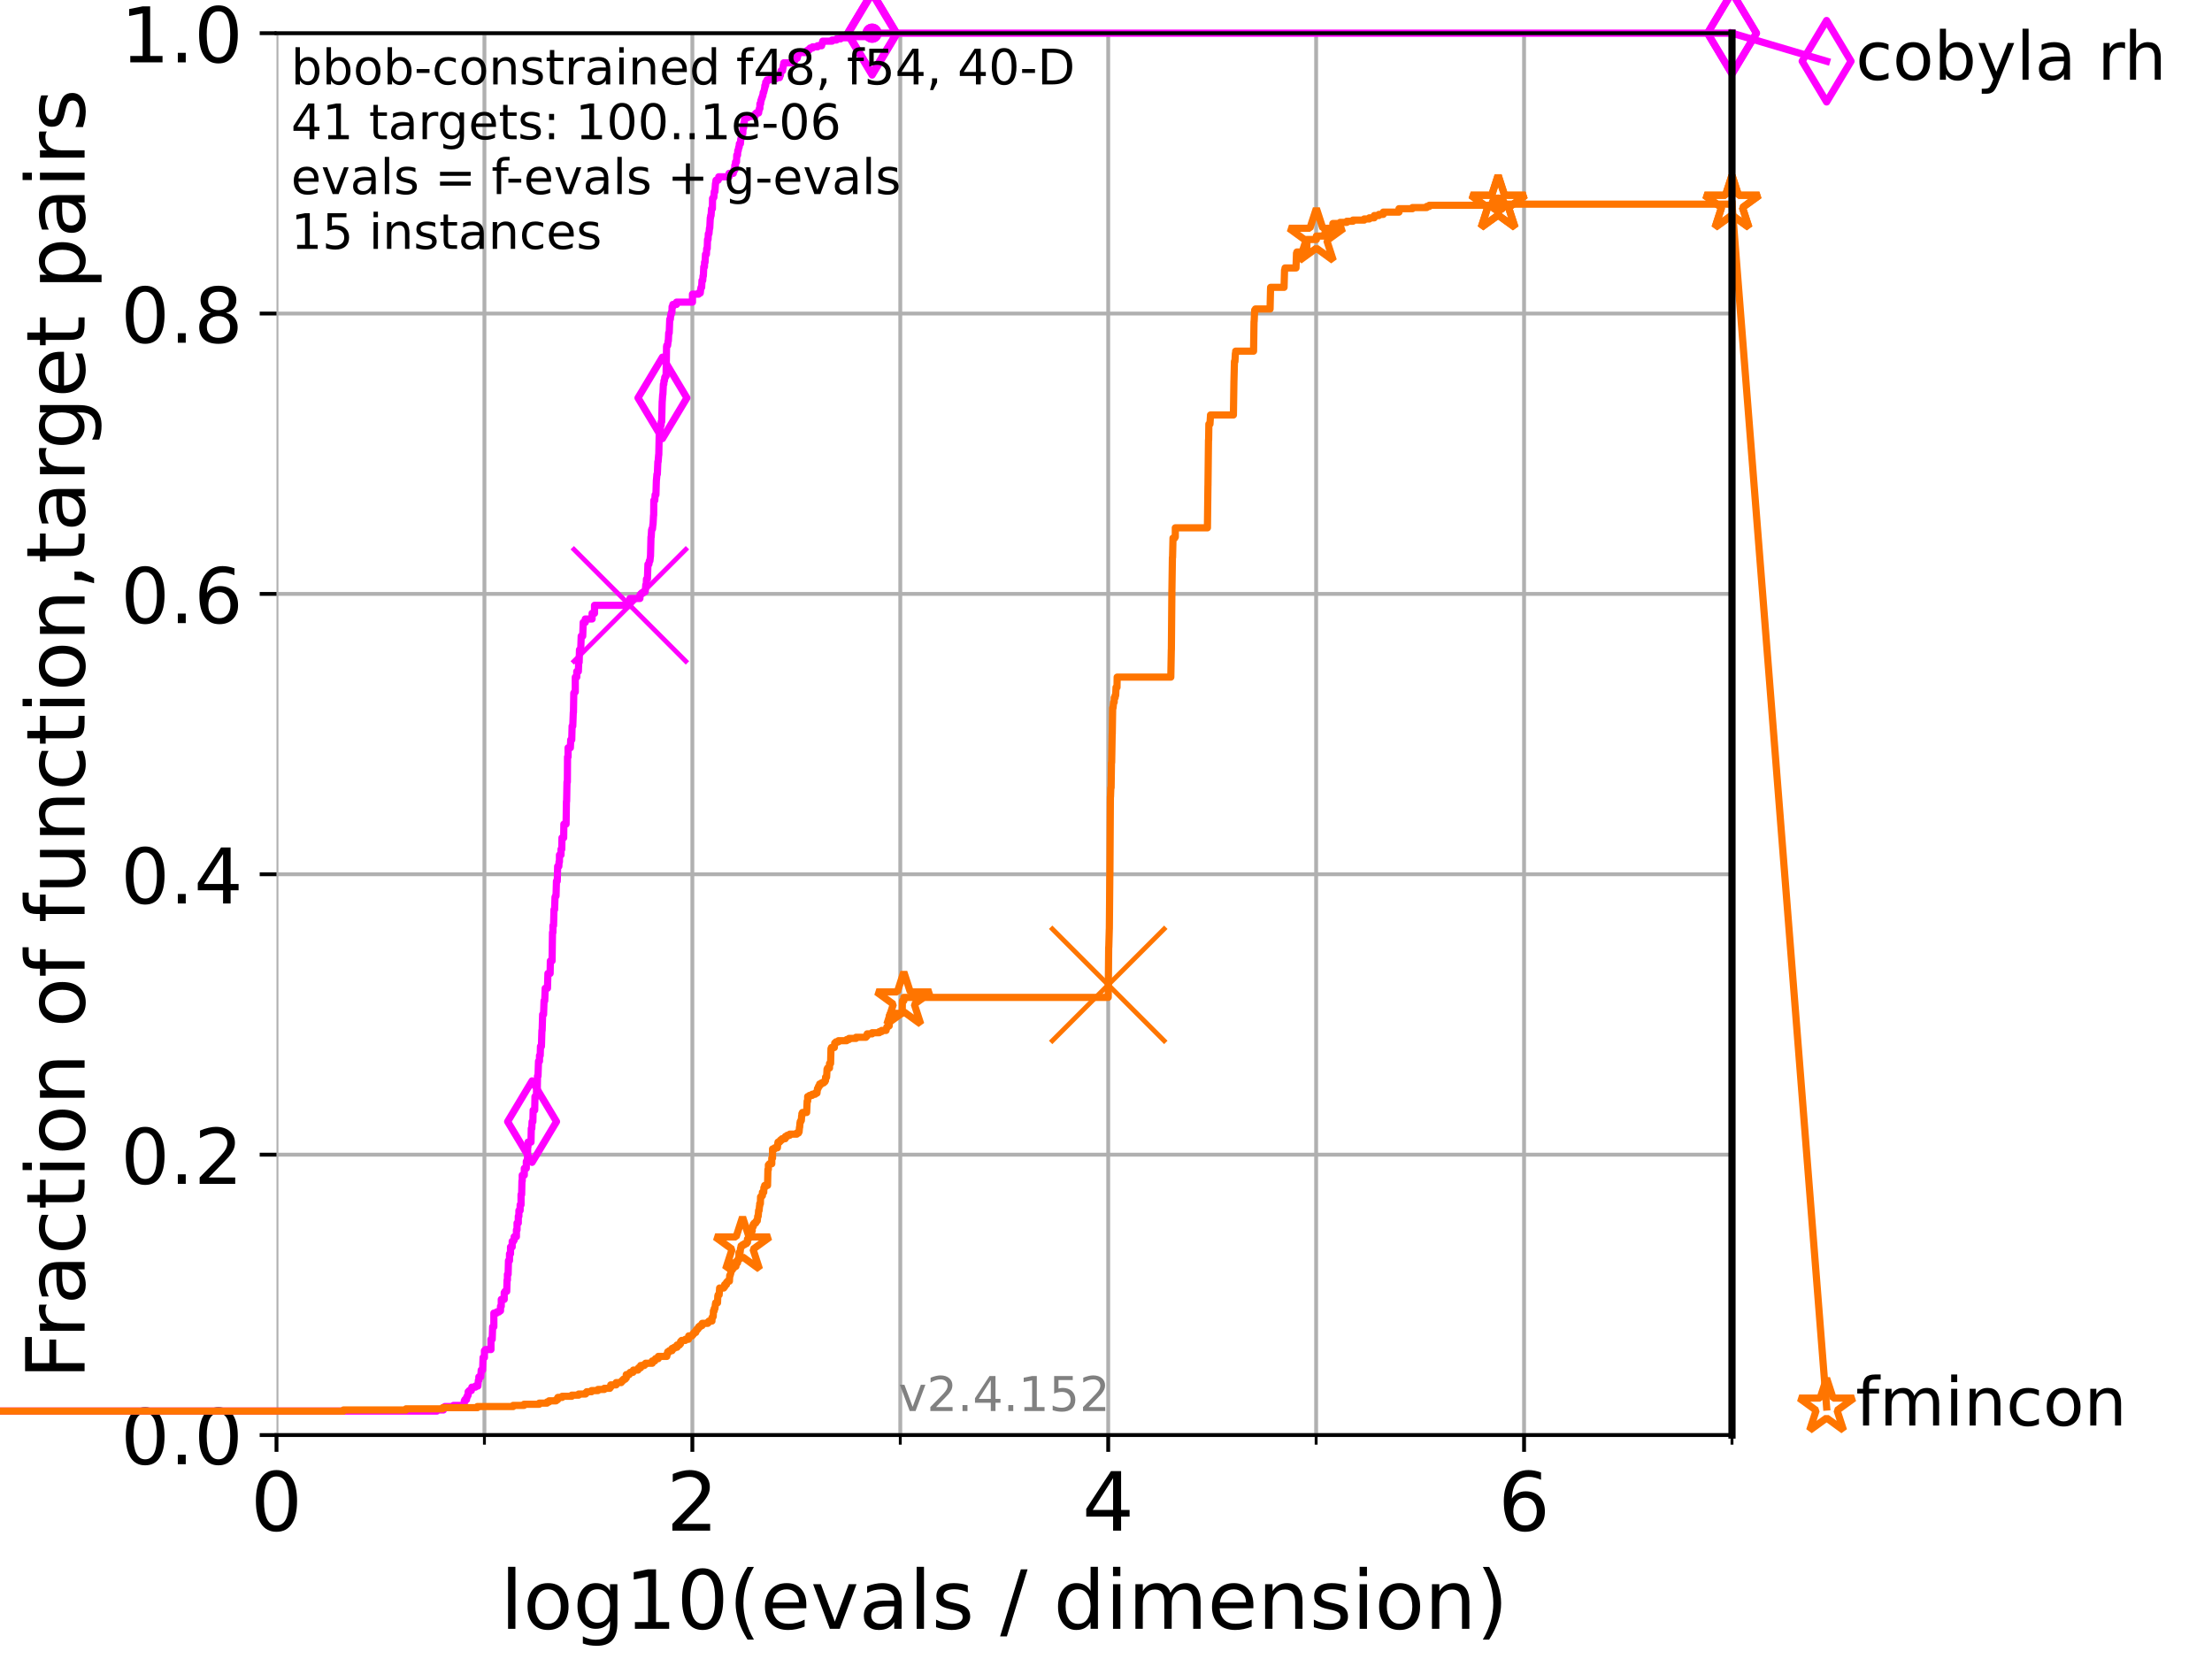 <?xml version="1.0" encoding="utf-8" standalone="no"?>
<!DOCTYPE svg PUBLIC "-//W3C//DTD SVG 1.1//EN"
  "http://www.w3.org/Graphics/SVG/1.1/DTD/svg11.dtd">
<!-- Created with matplotlib (https://matplotlib.org/) -->
<svg height="345.6pt" version="1.1" viewBox="0 0 460.8 345.6" width="460.8pt" xmlns="http://www.w3.org/2000/svg" xmlns:xlink="http://www.w3.org/1999/xlink">
 <defs>
  <style type="text/css">*{stroke-linecap:butt;stroke-linejoin:round;}</style>
 </defs>
 <g id="figure_1">
  <g id="patch_1">
   <path d="M 0 345.6 
L 460.8 345.6 
L 460.8 0 
L 0 0 
z
" style="fill:#ffffff;"/>
  </g>
  <g id="axes_1">
   <g id="patch_2">
    <path d="M 57.6 298.944 
L 360.806 298.944 
L 360.806 6.912 
L 57.6 6.912 
z
" style="fill:#ffffff;"/>
   </g>
   <g id="matplotlib.axis_1">
    <g id="xtick_1">
     <g id="line2d_1">
      <path clip-path="url(#p73696d0304)" d="M 57.6 298.944 
L 57.6 6.912 
" style="fill:none;stroke:#b0b0b0;stroke-linecap:square;stroke-width:0.8;"/>
     </g>
     <g id="line2d_2">
      <defs>
       <path d="M 0 0 
L 0 3.5 
" id="m1d113eb9db" style="stroke:#000000;stroke-width:0.8;"/>
      </defs>
      <g>
       <use style="stroke:#000000;stroke-width:0.8;" x="57.6" xlink:href="#m1d113eb9db" y="298.944"/>
      </g>
     </g>
     <g id="text_1">
      <!-- 0 -->
      <g transform="translate(52.192 318.861)scale(0.17 -0.17)">
       <defs>
        <path d="M 31.781 66.406 
Q 24.172 66.406 20.328 58.906 
Q 16.5 51.422 16.5 36.375 
Q 16.5 21.391 20.328 13.891 
Q 24.172 6.391 31.781 6.391 
Q 39.453 6.391 43.281 13.891 
Q 47.125 21.391 47.125 36.375 
Q 47.125 51.422 43.281 58.906 
Q 39.453 66.406 31.781 66.406 
z
M 31.781 74.219 
Q 44.047 74.219 50.516 64.516 
Q 56.984 54.828 56.984 36.375 
Q 56.984 17.969 50.516 8.266 
Q 44.047 -1.422 31.781 -1.422 
Q 19.531 -1.422 13.062 8.266 
Q 6.594 17.969 6.594 36.375 
Q 6.594 54.828 13.062 64.516 
Q 19.531 74.219 31.781 74.219 
z
" id="DejaVuSans-48"/>
       </defs>
       <use xlink:href="#DejaVuSans-48"/>
      </g>
     </g>
    </g>
    <g id="xtick_2">
     <g id="line2d_3">
      <path clip-path="url(#p73696d0304)" d="M 144.23 298.944 
L 144.23 6.912 
" style="fill:none;stroke:#b0b0b0;stroke-linecap:square;stroke-width:0.8;"/>
     </g>
     <g id="line2d_4">
      <g>
       <use style="stroke:#000000;stroke-width:0.8;" x="144.23" xlink:href="#m1d113eb9db" y="298.944"/>
      </g>
     </g>
     <g id="text_2">
      <!-- 2 -->
      <g transform="translate(138.822 318.861)scale(0.17 -0.17)">
       <defs>
        <path d="M 19.188 8.297 
L 53.609 8.297 
L 53.609 0 
L 7.328 0 
L 7.328 8.297 
Q 12.938 14.109 22.625 23.891 
Q 32.328 33.688 34.812 36.531 
Q 39.547 41.844 41.422 45.531 
Q 43.312 49.219 43.312 52.781 
Q 43.312 58.594 39.234 62.25 
Q 35.156 65.922 28.609 65.922 
Q 23.969 65.922 18.812 64.312 
Q 13.672 62.703 7.812 59.422 
L 7.812 69.391 
Q 13.766 71.781 18.938 73 
Q 24.125 74.219 28.422 74.219 
Q 39.75 74.219 46.484 68.547 
Q 53.219 62.891 53.219 53.422 
Q 53.219 48.922 51.531 44.891 
Q 49.859 40.875 45.406 35.406 
Q 44.188 33.984 37.641 27.219 
Q 31.109 20.453 19.188 8.297 
z
" id="DejaVuSans-50"/>
       </defs>
       <use xlink:href="#DejaVuSans-50"/>
      </g>
     </g>
    </g>
    <g id="xtick_3">
     <g id="line2d_5">
      <path clip-path="url(#p73696d0304)" d="M 230.861 298.944 
L 230.861 6.912 
" style="fill:none;stroke:#b0b0b0;stroke-linecap:square;stroke-width:0.8;"/>
     </g>
     <g id="line2d_6">
      <g>
       <use style="stroke:#000000;stroke-width:0.8;" x="230.861" xlink:href="#m1d113eb9db" y="298.944"/>
      </g>
     </g>
     <g id="text_3">
      <!-- 4 -->
      <g transform="translate(225.453 318.861)scale(0.17 -0.17)">
       <defs>
        <path d="M 37.797 64.312 
L 12.891 25.391 
L 37.797 25.391 
z
M 35.203 72.906 
L 47.609 72.906 
L 47.609 25.391 
L 58.016 25.391 
L 58.016 17.188 
L 47.609 17.188 
L 47.609 0 
L 37.797 0 
L 37.797 17.188 
L 4.891 17.188 
L 4.891 26.703 
z
" id="DejaVuSans-52"/>
       </defs>
       <use xlink:href="#DejaVuSans-52"/>
      </g>
     </g>
    </g>
    <g id="xtick_4">
     <g id="line2d_7">
      <path clip-path="url(#p73696d0304)" d="M 317.491 298.944 
L 317.491 6.912 
" style="fill:none;stroke:#b0b0b0;stroke-linecap:square;stroke-width:0.8;"/>
     </g>
     <g id="line2d_8">
      <g>
       <use style="stroke:#000000;stroke-width:0.8;" x="317.491" xlink:href="#m1d113eb9db" y="298.944"/>
      </g>
     </g>
     <g id="text_4">
      <!-- 6 -->
      <g transform="translate(312.083 318.861)scale(0.17 -0.17)">
       <defs>
        <path d="M 33.016 40.375 
Q 26.375 40.375 22.484 35.828 
Q 18.609 31.297 18.609 23.391 
Q 18.609 15.531 22.484 10.953 
Q 26.375 6.391 33.016 6.391 
Q 39.656 6.391 43.531 10.953 
Q 47.406 15.531 47.406 23.391 
Q 47.406 31.297 43.531 35.828 
Q 39.656 40.375 33.016 40.375 
z
M 52.594 71.297 
L 52.594 62.312 
Q 48.875 64.062 45.094 64.984 
Q 41.312 65.922 37.594 65.922 
Q 27.828 65.922 22.672 59.328 
Q 17.531 52.734 16.797 39.406 
Q 19.672 43.656 24.016 45.922 
Q 28.375 48.188 33.594 48.188 
Q 44.578 48.188 50.953 41.516 
Q 57.328 34.859 57.328 23.391 
Q 57.328 12.156 50.688 5.359 
Q 44.047 -1.422 33.016 -1.422 
Q 20.359 -1.422 13.672 8.266 
Q 6.984 17.969 6.984 36.375 
Q 6.984 53.656 15.188 63.938 
Q 23.391 74.219 37.203 74.219 
Q 40.922 74.219 44.703 73.484 
Q 48.484 72.75 52.594 71.297 
z
" id="DejaVuSans-54"/>
       </defs>
       <use xlink:href="#DejaVuSans-54"/>
      </g>
     </g>
    </g>
    <g id="xtick_5">
     <g id="line2d_9">
      <path clip-path="url(#p73696d0304)" d="M 100.915 298.944 
L 100.915 6.912 
" style="fill:none;stroke:#b0b0b0;stroke-linecap:square;stroke-width:0.8;"/>
     </g>
     <g id="line2d_10">
      <defs>
       <path d="M 0 0 
L 0 2 
" id="m7a84dc4b6c" style="stroke:#000000;stroke-width:0.6;"/>
      </defs>
      <g>
       <use style="stroke:#000000;stroke-width:0.6;" x="100.915" xlink:href="#m7a84dc4b6c" y="298.944"/>
      </g>
     </g>
    </g>
    <g id="xtick_6">
     <g id="line2d_11">
      <path clip-path="url(#p73696d0304)" d="M 187.546 298.944 
L 187.546 6.912 
" style="fill:none;stroke:#b0b0b0;stroke-linecap:square;stroke-width:0.8;"/>
     </g>
     <g id="line2d_12">
      <g>
       <use style="stroke:#000000;stroke-width:0.6;" x="187.546" xlink:href="#m7a84dc4b6c" y="298.944"/>
      </g>
     </g>
    </g>
    <g id="xtick_7">
     <g id="line2d_13">
      <path clip-path="url(#p73696d0304)" d="M 274.176 298.944 
L 274.176 6.912 
" style="fill:none;stroke:#b0b0b0;stroke-linecap:square;stroke-width:0.8;"/>
     </g>
     <g id="line2d_14">
      <g>
       <use style="stroke:#000000;stroke-width:0.6;" x="274.176" xlink:href="#m7a84dc4b6c" y="298.944"/>
      </g>
     </g>
    </g>
    <g id="xtick_8">
     <g id="line2d_15">
      <path clip-path="url(#p73696d0304)" d="M 360.806 298.944 
L 360.806 6.912 
" style="fill:none;stroke:#b0b0b0;stroke-linecap:square;stroke-width:0.8;"/>
     </g>
     <g id="line2d_16">
      <g>
       <use style="stroke:#000000;stroke-width:0.6;" x="360.806" xlink:href="#m7a84dc4b6c" y="298.944"/>
      </g>
     </g>
    </g>
    <g id="text_5">
     <!-- log10(evals / dimension) -->
     <g transform="translate(104.239 339.314)scale(0.17 -0.17)">
      <defs>
       <path d="M 9.422 75.984 
L 18.406 75.984 
L 18.406 0 
L 9.422 0 
z
" id="DejaVuSans-108"/>
       <path d="M 30.609 48.391 
Q 23.391 48.391 19.188 42.75 
Q 14.984 37.109 14.984 27.297 
Q 14.984 17.484 19.156 11.844 
Q 23.344 6.203 30.609 6.203 
Q 37.797 6.203 41.984 11.859 
Q 46.188 17.531 46.188 27.297 
Q 46.188 37.016 41.984 42.703 
Q 37.797 48.391 30.609 48.391 
z
M 30.609 56 
Q 42.328 56 49.016 48.375 
Q 55.719 40.766 55.719 27.297 
Q 55.719 13.875 49.016 6.219 
Q 42.328 -1.422 30.609 -1.422 
Q 18.844 -1.422 12.172 6.219 
Q 5.516 13.875 5.516 27.297 
Q 5.516 40.766 12.172 48.375 
Q 18.844 56 30.609 56 
z
" id="DejaVuSans-111"/>
       <path d="M 45.406 27.984 
Q 45.406 37.75 41.375 43.109 
Q 37.359 48.484 30.078 48.484 
Q 22.859 48.484 18.828 43.109 
Q 14.797 37.75 14.797 27.984 
Q 14.797 18.266 18.828 12.891 
Q 22.859 7.516 30.078 7.516 
Q 37.359 7.516 41.375 12.891 
Q 45.406 18.266 45.406 27.984 
z
M 54.391 6.781 
Q 54.391 -7.172 48.188 -13.984 
Q 42 -20.797 29.203 -20.797 
Q 24.469 -20.797 20.266 -20.094 
Q 16.062 -19.391 12.109 -17.922 
L 12.109 -9.188 
Q 16.062 -11.328 19.922 -12.344 
Q 23.781 -13.375 27.781 -13.375 
Q 36.625 -13.375 41.016 -8.766 
Q 45.406 -4.156 45.406 5.172 
L 45.406 9.625 
Q 42.625 4.781 38.281 2.391 
Q 33.938 0 27.875 0 
Q 17.828 0 11.672 7.656 
Q 5.516 15.328 5.516 27.984 
Q 5.516 40.672 11.672 48.328 
Q 17.828 56 27.875 56 
Q 33.938 56 38.281 53.609 
Q 42.625 51.219 45.406 46.391 
L 45.406 54.688 
L 54.391 54.688 
z
" id="DejaVuSans-103"/>
       <path d="M 12.406 8.297 
L 28.516 8.297 
L 28.516 63.922 
L 10.984 60.406 
L 10.984 69.391 
L 28.422 72.906 
L 38.281 72.906 
L 38.281 8.297 
L 54.391 8.297 
L 54.391 0 
L 12.406 0 
z
" id="DejaVuSans-49"/>
       <path d="M 31 75.875 
Q 24.469 64.656 21.281 53.656 
Q 18.109 42.672 18.109 31.391 
Q 18.109 20.125 21.312 9.062 
Q 24.516 -2 31 -13.188 
L 23.188 -13.188 
Q 15.875 -1.703 12.234 9.375 
Q 8.594 20.453 8.594 31.391 
Q 8.594 42.281 12.203 53.312 
Q 15.828 64.359 23.188 75.875 
z
" id="DejaVuSans-40"/>
       <path d="M 56.203 29.594 
L 56.203 25.203 
L 14.891 25.203 
Q 15.484 15.922 20.484 11.062 
Q 25.484 6.203 34.422 6.203 
Q 39.594 6.203 44.453 7.469 
Q 49.312 8.734 54.109 11.281 
L 54.109 2.781 
Q 49.266 0.734 44.188 -0.344 
Q 39.109 -1.422 33.891 -1.422 
Q 20.797 -1.422 13.156 6.188 
Q 5.516 13.812 5.516 26.812 
Q 5.516 40.234 12.766 48.109 
Q 20.016 56 32.328 56 
Q 43.359 56 49.781 48.891 
Q 56.203 41.797 56.203 29.594 
z
M 47.219 32.234 
Q 47.125 39.594 43.094 43.984 
Q 39.062 48.391 32.422 48.391 
Q 24.906 48.391 20.391 44.141 
Q 15.875 39.891 15.188 32.172 
z
" id="DejaVuSans-101"/>
       <path d="M 2.984 54.688 
L 12.5 54.688 
L 29.594 8.797 
L 46.688 54.688 
L 56.203 54.688 
L 35.688 0 
L 23.484 0 
z
" id="DejaVuSans-118"/>
       <path d="M 34.281 27.484 
Q 23.391 27.484 19.188 25 
Q 14.984 22.516 14.984 16.5 
Q 14.984 11.719 18.141 8.906 
Q 21.297 6.109 26.703 6.109 
Q 34.188 6.109 38.703 11.406 
Q 43.219 16.703 43.219 25.484 
L 43.219 27.484 
z
M 52.203 31.203 
L 52.203 0 
L 43.219 0 
L 43.219 8.297 
Q 40.141 3.328 35.547 0.953 
Q 30.953 -1.422 24.312 -1.422 
Q 15.922 -1.422 10.953 3.297 
Q 6 8.016 6 15.922 
Q 6 25.141 12.172 29.828 
Q 18.359 34.516 30.609 34.516 
L 43.219 34.516 
L 43.219 35.406 
Q 43.219 41.609 39.141 45 
Q 35.062 48.391 27.688 48.391 
Q 23 48.391 18.547 47.266 
Q 14.109 46.141 10.016 43.891 
L 10.016 52.203 
Q 14.938 54.109 19.578 55.047 
Q 24.219 56 28.609 56 
Q 40.484 56 46.344 49.844 
Q 52.203 43.703 52.203 31.203 
z
" id="DejaVuSans-97"/>
       <path d="M 44.281 53.078 
L 44.281 44.578 
Q 40.484 46.531 36.375 47.5 
Q 32.281 48.484 27.875 48.484 
Q 21.188 48.484 17.844 46.438 
Q 14.5 44.391 14.5 40.281 
Q 14.5 37.156 16.891 35.375 
Q 19.281 33.594 26.516 31.984 
L 29.594 31.297 
Q 39.156 29.25 43.188 25.516 
Q 47.219 21.781 47.219 15.094 
Q 47.219 7.469 41.188 3.016 
Q 35.156 -1.422 24.609 -1.422 
Q 20.219 -1.422 15.453 -0.562 
Q 10.688 0.297 5.422 2 
L 5.422 11.281 
Q 10.406 8.688 15.234 7.391 
Q 20.062 6.109 24.812 6.109 
Q 31.156 6.109 34.562 8.281 
Q 37.984 10.453 37.984 14.406 
Q 37.984 18.062 35.516 20.016 
Q 33.062 21.969 24.703 23.781 
L 21.578 24.516 
Q 13.234 26.266 9.516 29.906 
Q 5.812 33.547 5.812 39.891 
Q 5.812 47.609 11.281 51.797 
Q 16.75 56 26.812 56 
Q 31.781 56 36.172 55.266 
Q 40.578 54.547 44.281 53.078 
z
" id="DejaVuSans-115"/>
       <path id="DejaVuSans-32"/>
       <path d="M 25.391 72.906 
L 33.688 72.906 
L 8.297 -9.281 
L 0 -9.281 
z
" id="DejaVuSans-47"/>
       <path d="M 45.406 46.391 
L 45.406 75.984 
L 54.391 75.984 
L 54.391 0 
L 45.406 0 
L 45.406 8.203 
Q 42.578 3.328 38.25 0.953 
Q 33.938 -1.422 27.875 -1.422 
Q 17.969 -1.422 11.734 6.484 
Q 5.516 14.406 5.516 27.297 
Q 5.516 40.188 11.734 48.094 
Q 17.969 56 27.875 56 
Q 33.938 56 38.25 53.625 
Q 42.578 51.266 45.406 46.391 
z
M 14.797 27.297 
Q 14.797 17.391 18.875 11.75 
Q 22.953 6.109 30.078 6.109 
Q 37.203 6.109 41.297 11.75 
Q 45.406 17.391 45.406 27.297 
Q 45.406 37.203 41.297 42.844 
Q 37.203 48.484 30.078 48.484 
Q 22.953 48.484 18.875 42.844 
Q 14.797 37.203 14.797 27.297 
z
" id="DejaVuSans-100"/>
       <path d="M 9.422 54.688 
L 18.406 54.688 
L 18.406 0 
L 9.422 0 
z
M 9.422 75.984 
L 18.406 75.984 
L 18.406 64.594 
L 9.422 64.594 
z
" id="DejaVuSans-105"/>
       <path d="M 52 44.188 
Q 55.375 50.25 60.062 53.125 
Q 64.75 56 71.094 56 
Q 79.641 56 84.281 50.016 
Q 88.922 44.047 88.922 33.016 
L 88.922 0 
L 79.891 0 
L 79.891 32.719 
Q 79.891 40.578 77.094 44.375 
Q 74.312 48.188 68.609 48.188 
Q 61.625 48.188 57.562 43.547 
Q 53.516 38.922 53.516 30.906 
L 53.516 0 
L 44.484 0 
L 44.484 32.719 
Q 44.484 40.625 41.703 44.406 
Q 38.922 48.188 33.109 48.188 
Q 26.219 48.188 22.156 43.531 
Q 18.109 38.875 18.109 30.906 
L 18.109 0 
L 9.078 0 
L 9.078 54.688 
L 18.109 54.688 
L 18.109 46.188 
Q 21.188 51.219 25.484 53.609 
Q 29.781 56 35.688 56 
Q 41.656 56 45.828 52.969 
Q 50 49.953 52 44.188 
z
" id="DejaVuSans-109"/>
       <path d="M 54.891 33.016 
L 54.891 0 
L 45.906 0 
L 45.906 32.719 
Q 45.906 40.484 42.875 44.328 
Q 39.844 48.188 33.797 48.188 
Q 26.516 48.188 22.312 43.547 
Q 18.109 38.922 18.109 30.906 
L 18.109 0 
L 9.078 0 
L 9.078 54.688 
L 18.109 54.688 
L 18.109 46.188 
Q 21.344 51.125 25.703 53.562 
Q 30.078 56 35.797 56 
Q 45.219 56 50.047 50.172 
Q 54.891 44.344 54.891 33.016 
z
" id="DejaVuSans-110"/>
       <path d="M 8.016 75.875 
L 15.828 75.875 
Q 23.141 64.359 26.781 53.312 
Q 30.422 42.281 30.422 31.391 
Q 30.422 20.453 26.781 9.375 
Q 23.141 -1.703 15.828 -13.188 
L 8.016 -13.188 
Q 14.5 -2 17.703 9.062 
Q 20.906 20.125 20.906 31.391 
Q 20.906 42.672 17.703 53.656 
Q 14.5 64.656 8.016 75.875 
z
" id="DejaVuSans-41"/>
      </defs>
      <use xlink:href="#DejaVuSans-108"/>
      <use x="27.783" xlink:href="#DejaVuSans-111"/>
      <use x="88.965" xlink:href="#DejaVuSans-103"/>
      <use x="152.441" xlink:href="#DejaVuSans-49"/>
      <use x="216.064" xlink:href="#DejaVuSans-48"/>
      <use x="279.688" xlink:href="#DejaVuSans-40"/>
      <use x="318.701" xlink:href="#DejaVuSans-101"/>
      <use x="380.225" xlink:href="#DejaVuSans-118"/>
      <use x="439.404" xlink:href="#DejaVuSans-97"/>
      <use x="500.684" xlink:href="#DejaVuSans-108"/>
      <use x="528.467" xlink:href="#DejaVuSans-115"/>
      <use x="580.566" xlink:href="#DejaVuSans-32"/>
      <use x="612.354" xlink:href="#DejaVuSans-47"/>
      <use x="646.045" xlink:href="#DejaVuSans-32"/>
      <use x="677.832" xlink:href="#DejaVuSans-100"/>
      <use x="741.309" xlink:href="#DejaVuSans-105"/>
      <use x="769.092" xlink:href="#DejaVuSans-109"/>
      <use x="866.504" xlink:href="#DejaVuSans-101"/>
      <use x="928.027" xlink:href="#DejaVuSans-110"/>
      <use x="991.406" xlink:href="#DejaVuSans-115"/>
      <use x="1043.506" xlink:href="#DejaVuSans-105"/>
      <use x="1071.289" xlink:href="#DejaVuSans-111"/>
      <use x="1132.471" xlink:href="#DejaVuSans-110"/>
      <use x="1195.85" xlink:href="#DejaVuSans-41"/>
     </g>
    </g>
   </g>
   <g id="matplotlib.axis_2">
    <g id="ytick_1">
     <g id="line2d_17">
      <path clip-path="url(#p73696d0304)" d="M 57.6 298.944 
L 360.806 298.944 
" style="fill:none;stroke:#b0b0b0;stroke-linecap:square;stroke-width:0.8;"/>
     </g>
     <g id="line2d_18">
      <defs>
       <path d="M 0 0 
L -3.5 0 
" id="macb8fce16d" style="stroke:#000000;stroke-width:0.8;"/>
      </defs>
      <g>
       <use style="stroke:#000000;stroke-width:0.8;" x="57.6" xlink:href="#macb8fce16d" y="298.944"/>
      </g>
     </g>
     <g id="text_6">
      <!-- 0.0 -->
      <g transform="translate(25.155 305.023)scale(0.16 -0.16)">
       <defs>
        <path d="M 10.688 12.406 
L 21 12.406 
L 21 0 
L 10.688 0 
z
" id="DejaVuSans-46"/>
       </defs>
       <use xlink:href="#DejaVuSans-48"/>
       <use x="63.623" xlink:href="#DejaVuSans-46"/>
       <use x="95.41" xlink:href="#DejaVuSans-48"/>
      </g>
     </g>
    </g>
    <g id="ytick_2">
     <g id="line2d_19">
      <path clip-path="url(#p73696d0304)" d="M 57.6 240.538 
L 360.806 240.538 
" style="fill:none;stroke:#b0b0b0;stroke-linecap:square;stroke-width:0.8;"/>
     </g>
     <g id="line2d_20">
      <g>
       <use style="stroke:#000000;stroke-width:0.8;" x="57.6" xlink:href="#macb8fce16d" y="240.538"/>
      </g>
     </g>
     <g id="text_7">
      <!-- 0.2 -->
      <g transform="translate(25.155 246.616)scale(0.16 -0.16)">
       <use xlink:href="#DejaVuSans-48"/>
       <use x="63.623" xlink:href="#DejaVuSans-46"/>
       <use x="95.41" xlink:href="#DejaVuSans-50"/>
      </g>
     </g>
    </g>
    <g id="ytick_3">
     <g id="line2d_21">
      <path clip-path="url(#p73696d0304)" d="M 57.6 182.131 
L 360.806 182.131 
" style="fill:none;stroke:#b0b0b0;stroke-linecap:square;stroke-width:0.8;"/>
     </g>
     <g id="line2d_22">
      <g>
       <use style="stroke:#000000;stroke-width:0.8;" x="57.6" xlink:href="#macb8fce16d" y="182.131"/>
      </g>
     </g>
     <g id="text_8">
      <!-- 0.4 -->
      <g transform="translate(25.155 188.21)scale(0.16 -0.16)">
       <use xlink:href="#DejaVuSans-48"/>
       <use x="63.623" xlink:href="#DejaVuSans-46"/>
       <use x="95.41" xlink:href="#DejaVuSans-52"/>
      </g>
     </g>
    </g>
    <g id="ytick_4">
     <g id="line2d_23">
      <path clip-path="url(#p73696d0304)" d="M 57.6 123.725 
L 360.806 123.725 
" style="fill:none;stroke:#b0b0b0;stroke-linecap:square;stroke-width:0.8;"/>
     </g>
     <g id="line2d_24">
      <g>
       <use style="stroke:#000000;stroke-width:0.8;" x="57.6" xlink:href="#macb8fce16d" y="123.725"/>
      </g>
     </g>
     <g id="text_9">
      <!-- 0.6 -->
      <g transform="translate(25.155 129.804)scale(0.16 -0.16)">
       <use xlink:href="#DejaVuSans-48"/>
       <use x="63.623" xlink:href="#DejaVuSans-46"/>
       <use x="95.41" xlink:href="#DejaVuSans-54"/>
      </g>
     </g>
    </g>
    <g id="ytick_5">
     <g id="line2d_25">
      <path clip-path="url(#p73696d0304)" d="M 57.6 65.318 
L 360.806 65.318 
" style="fill:none;stroke:#b0b0b0;stroke-linecap:square;stroke-width:0.8;"/>
     </g>
     <g id="line2d_26">
      <g>
       <use style="stroke:#000000;stroke-width:0.8;" x="57.6" xlink:href="#macb8fce16d" y="65.318"/>
      </g>
     </g>
     <g id="text_10">
      <!-- 0.8 -->
      <g transform="translate(25.155 71.397)scale(0.16 -0.16)">
       <defs>
        <path d="M 31.781 34.625 
Q 24.75 34.625 20.719 30.859 
Q 16.703 27.094 16.703 20.516 
Q 16.703 13.922 20.719 10.156 
Q 24.75 6.391 31.781 6.391 
Q 38.812 6.391 42.859 10.172 
Q 46.922 13.969 46.922 20.516 
Q 46.922 27.094 42.891 30.859 
Q 38.875 34.625 31.781 34.625 
z
M 21.922 38.812 
Q 15.578 40.375 12.031 44.719 
Q 8.5 49.078 8.5 55.328 
Q 8.5 64.062 14.719 69.141 
Q 20.953 74.219 31.781 74.219 
Q 42.672 74.219 48.875 69.141 
Q 55.078 64.062 55.078 55.328 
Q 55.078 49.078 51.531 44.719 
Q 48 40.375 41.703 38.812 
Q 48.828 37.156 52.797 32.312 
Q 56.781 27.484 56.781 20.516 
Q 56.781 9.906 50.312 4.234 
Q 43.844 -1.422 31.781 -1.422 
Q 19.734 -1.422 13.25 4.234 
Q 6.781 9.906 6.781 20.516 
Q 6.781 27.484 10.781 32.312 
Q 14.797 37.156 21.922 38.812 
z
M 18.312 54.391 
Q 18.312 48.734 21.844 45.562 
Q 25.391 42.391 31.781 42.391 
Q 38.141 42.391 41.719 45.562 
Q 45.312 48.734 45.312 54.391 
Q 45.312 60.062 41.719 63.234 
Q 38.141 66.406 31.781 66.406 
Q 25.391 66.406 21.844 63.234 
Q 18.312 60.062 18.312 54.391 
z
" id="DejaVuSans-56"/>
       </defs>
       <use xlink:href="#DejaVuSans-48"/>
       <use x="63.623" xlink:href="#DejaVuSans-46"/>
       <use x="95.41" xlink:href="#DejaVuSans-56"/>
      </g>
     </g>
    </g>
    <g id="ytick_6">
     <g id="line2d_27">
      <path clip-path="url(#p73696d0304)" d="M 57.6 6.912 
L 360.806 6.912 
" style="fill:none;stroke:#b0b0b0;stroke-linecap:square;stroke-width:0.8;"/>
     </g>
     <g id="line2d_28">
      <g>
       <use style="stroke:#000000;stroke-width:0.8;" x="57.6" xlink:href="#macb8fce16d" y="6.912"/>
      </g>
     </g>
     <g id="text_11">
      <!-- 1.0 -->
      <g transform="translate(25.155 12.991)scale(0.16 -0.16)">
       <use xlink:href="#DejaVuSans-49"/>
       <use x="63.623" xlink:href="#DejaVuSans-46"/>
       <use x="95.41" xlink:href="#DejaVuSans-48"/>
      </g>
     </g>
    </g>
    <g id="text_12">
     <!-- Fraction of function,target pairs -->
     <g transform="translate(17.62 287.313)rotate(-90)scale(0.17 -0.17)">
      <defs>
       <path d="M 9.812 72.906 
L 51.703 72.906 
L 51.703 64.594 
L 19.672 64.594 
L 19.672 43.109 
L 48.578 43.109 
L 48.578 34.812 
L 19.672 34.812 
L 19.672 0 
L 9.812 0 
z
" id="DejaVuSans-70"/>
       <path d="M 41.109 46.297 
Q 39.594 47.172 37.812 47.578 
Q 36.031 48 33.891 48 
Q 26.266 48 22.188 43.047 
Q 18.109 38.094 18.109 28.812 
L 18.109 0 
L 9.078 0 
L 9.078 54.688 
L 18.109 54.688 
L 18.109 46.188 
Q 20.953 51.172 25.484 53.578 
Q 30.031 56 36.531 56 
Q 37.453 56 38.578 55.875 
Q 39.703 55.766 41.062 55.516 
z
" id="DejaVuSans-114"/>
       <path d="M 48.781 52.594 
L 48.781 44.188 
Q 44.969 46.297 41.141 47.344 
Q 37.312 48.391 33.406 48.391 
Q 24.656 48.391 19.812 42.844 
Q 14.984 37.312 14.984 27.297 
Q 14.984 17.281 19.812 11.734 
Q 24.656 6.203 33.406 6.203 
Q 37.312 6.203 41.141 7.25 
Q 44.969 8.297 48.781 10.406 
L 48.781 2.094 
Q 45.016 0.344 40.984 -0.531 
Q 36.969 -1.422 32.422 -1.422 
Q 20.062 -1.422 12.781 6.344 
Q 5.516 14.109 5.516 27.297 
Q 5.516 40.672 12.859 48.328 
Q 20.219 56 33.016 56 
Q 37.156 56 41.109 55.141 
Q 45.062 54.297 48.781 52.594 
z
" id="DejaVuSans-99"/>
       <path d="M 18.312 70.219 
L 18.312 54.688 
L 36.812 54.688 
L 36.812 47.703 
L 18.312 47.703 
L 18.312 18.016 
Q 18.312 11.328 20.141 9.422 
Q 21.969 7.516 27.594 7.516 
L 36.812 7.516 
L 36.812 0 
L 27.594 0 
Q 17.188 0 13.234 3.875 
Q 9.281 7.766 9.281 18.016 
L 9.281 47.703 
L 2.688 47.703 
L 2.688 54.688 
L 9.281 54.688 
L 9.281 70.219 
z
" id="DejaVuSans-116"/>
       <path d="M 37.109 75.984 
L 37.109 68.5 
L 28.516 68.5 
Q 23.688 68.5 21.797 66.547 
Q 19.922 64.594 19.922 59.516 
L 19.922 54.688 
L 34.719 54.688 
L 34.719 47.703 
L 19.922 47.703 
L 19.922 0 
L 10.891 0 
L 10.891 47.703 
L 2.297 47.703 
L 2.297 54.688 
L 10.891 54.688 
L 10.891 58.5 
Q 10.891 67.625 15.141 71.797 
Q 19.391 75.984 28.609 75.984 
z
" id="DejaVuSans-102"/>
       <path d="M 8.5 21.578 
L 8.5 54.688 
L 17.484 54.688 
L 17.484 21.922 
Q 17.484 14.156 20.5 10.266 
Q 23.531 6.391 29.594 6.391 
Q 36.859 6.391 41.078 11.031 
Q 45.312 15.672 45.312 23.688 
L 45.312 54.688 
L 54.297 54.688 
L 54.297 0 
L 45.312 0 
L 45.312 8.406 
Q 42.047 3.422 37.719 1 
Q 33.406 -1.422 27.688 -1.422 
Q 18.266 -1.422 13.375 4.438 
Q 8.5 10.297 8.5 21.578 
z
M 31.109 56 
z
" id="DejaVuSans-117"/>
       <path d="M 11.719 12.406 
L 22.016 12.406 
L 22.016 4 
L 14.016 -11.625 
L 7.719 -11.625 
L 11.719 4 
z
" id="DejaVuSans-44"/>
       <path d="M 18.109 8.203 
L 18.109 -20.797 
L 9.078 -20.797 
L 9.078 54.688 
L 18.109 54.688 
L 18.109 46.391 
Q 20.953 51.266 25.266 53.625 
Q 29.594 56 35.594 56 
Q 45.562 56 51.781 48.094 
Q 58.016 40.188 58.016 27.297 
Q 58.016 14.406 51.781 6.484 
Q 45.562 -1.422 35.594 -1.422 
Q 29.594 -1.422 25.266 0.953 
Q 20.953 3.328 18.109 8.203 
z
M 48.688 27.297 
Q 48.688 37.203 44.609 42.844 
Q 40.531 48.484 33.406 48.484 
Q 26.266 48.484 22.188 42.844 
Q 18.109 37.203 18.109 27.297 
Q 18.109 17.391 22.188 11.75 
Q 26.266 6.109 33.406 6.109 
Q 40.531 6.109 44.609 11.75 
Q 48.688 17.391 48.688 27.297 
z
" id="DejaVuSans-112"/>
      </defs>
      <use xlink:href="#DejaVuSans-70"/>
      <use x="50.27" xlink:href="#DejaVuSans-114"/>
      <use x="91.383" xlink:href="#DejaVuSans-97"/>
      <use x="152.662" xlink:href="#DejaVuSans-99"/>
      <use x="207.643" xlink:href="#DejaVuSans-116"/>
      <use x="246.852" xlink:href="#DejaVuSans-105"/>
      <use x="274.635" xlink:href="#DejaVuSans-111"/>
      <use x="335.816" xlink:href="#DejaVuSans-110"/>
      <use x="399.195" xlink:href="#DejaVuSans-32"/>
      <use x="430.982" xlink:href="#DejaVuSans-111"/>
      <use x="492.164" xlink:href="#DejaVuSans-102"/>
      <use x="527.369" xlink:href="#DejaVuSans-32"/>
      <use x="559.156" xlink:href="#DejaVuSans-102"/>
      <use x="594.361" xlink:href="#DejaVuSans-117"/>
      <use x="657.74" xlink:href="#DejaVuSans-110"/>
      <use x="721.119" xlink:href="#DejaVuSans-99"/>
      <use x="776.1" xlink:href="#DejaVuSans-116"/>
      <use x="815.309" xlink:href="#DejaVuSans-105"/>
      <use x="843.092" xlink:href="#DejaVuSans-111"/>
      <use x="904.273" xlink:href="#DejaVuSans-110"/>
      <use x="967.652" xlink:href="#DejaVuSans-44"/>
      <use x="999.439" xlink:href="#DejaVuSans-116"/>
      <use x="1038.648" xlink:href="#DejaVuSans-97"/>
      <use x="1099.928" xlink:href="#DejaVuSans-114"/>
      <use x="1139.291" xlink:href="#DejaVuSans-103"/>
      <use x="1202.768" xlink:href="#DejaVuSans-101"/>
      <use x="1264.291" xlink:href="#DejaVuSans-116"/>
      <use x="1303.5" xlink:href="#DejaVuSans-32"/>
      <use x="1335.287" xlink:href="#DejaVuSans-112"/>
      <use x="1398.764" xlink:href="#DejaVuSans-97"/>
      <use x="1460.043" xlink:href="#DejaVuSans-105"/>
      <use x="1487.826" xlink:href="#DejaVuSans-114"/>
      <use x="1528.939" xlink:href="#DejaVuSans-115"/>
     </g>
    </g>
   </g>
   <g id="line2d_29">
    <defs>
     <path d="M 0 1.5 
C 0.398 1.5 0.779 1.342 1.061 1.061 
C 1.342 0.779 1.5 0.398 1.5 0 
C 1.5 -0.398 1.342 -0.779 1.061 -1.061 
C 0.779 -1.342 0.398 -1.5 0 -1.5 
C -0.398 -1.5 -0.779 -1.342 -1.061 -1.061 
C -1.342 -0.779 -1.5 -0.398 -1.5 0 
C -1.5 0.398 -1.342 0.779 -1.061 1.061 
C -0.779 1.342 -0.398 1.5 0 1.5 
z
" id="mfe7145b1cd" style="stroke:#ff00ff;"/>
    </defs>
    <g>
     <use style="fill:#ff00ff;stroke:#ff00ff;" x="181.681" xlink:href="#mfe7145b1cd" y="6.912"/>
     <use style="fill:#ff00ff;stroke:#ff00ff;" x="181.681" xlink:href="#mfe7145b1cd" y="6.912"/>
    </g>
   </g>
   <g id="line2d_30">
    <path d="M -1 293.958 
L 90.99 293.958 
L 90.99 293.721 
L 92.372 293.721 
L 92.372 293.246 
L 92.666 293.246 
L 92.666 293.008 
L 94.472 293.008 
L 94.472 292.771 
L 96.718 292.771 
L 96.718 291.821 
L 96.835 291.821 
L 96.835 291.584 
L 97.182 291.584 
L 97.182 291.109 
L 97.296 291.109 
L 97.296 290.872 
L 97.41 290.872 
L 97.41 290.634 
L 97.523 290.634 
L 97.523 289.922 
L 97.747 289.922 
L 97.747 289.684 
L 98.187 289.684 
L 98.295 288.972 
L 99.037 288.972 
L 99.037 288.735 
L 99.55 288.735 
L 99.651 287.548 
L 99.751 287.548 
L 99.751 286.835 
L 100.147 286.835 
L 100.245 285.411 
L 100.535 285.411 
L 100.631 282.799 
L 100.915 282.799 
L 100.915 281.375 
L 101.102 281.375 
L 101.102 281.137 
L 102.276 281.137 
L 102.276 279 
L 102.536 279 
L 102.622 276.389 
L 102.878 276.389 
L 102.878 273.54 
L 103.462 273.54 
L 103.462 273.302 
L 103.949 273.302 
L 103.949 273.065 
L 104.266 273.065 
L 104.266 272.115 
L 104.423 272.115 
L 104.423 270.69 
L 105.037 270.69 
L 105.037 269.266 
L 105.188 269.266 
L 105.188 269.029 
L 105.559 269.029 
L 105.632 266.654 
L 105.705 266.654 
L 105.705 265.467 
L 105.851 265.467 
L 105.923 262.618 
L 106.138 262.618 
L 106.138 261.194 
L 106.35 261.194 
L 106.35 259.769 
L 106.699 259.769 
L 106.699 258.582 
L 106.974 258.582 
L 106.974 258.344 
L 107.11 258.344 
L 107.11 257.632 
L 107.578 257.632 
L 107.578 256.208 
L 107.709 256.208 
L 107.709 254.783 
L 107.97 254.783 
L 107.97 253.359 
L 108.098 253.359 
L 108.098 252.171 
L 108.354 252.171 
L 108.354 250.984 
L 108.543 250.984 
L 108.543 248.847 
L 108.668 248.847 
L 108.73 245.998 
L 108.792 245.998 
L 108.792 244.811 
L 109.22 244.811 
L 109.22 243.387 
L 109.639 243.387 
L 109.639 241.962 
L 109.757 241.962 
L 109.757 241.725 
L 109.874 241.725 
L 109.932 238.876 
L 109.99 238.876 
L 109.99 237.926 
L 110.618 237.926 
L 110.675 235.077 
L 110.786 235.077 
L 110.842 233.652 
L 111.007 233.652 
L 111.062 231.278 
L 111.389 231.278 
L 111.442 228.429 
L 111.762 228.429 
L 111.762 227.242 
L 111.92 227.242 
L 111.972 224.155 
L 112.077 224.155 
L 112.18 221.069 
L 112.386 221.069 
L 112.386 219.882 
L 112.539 219.882 
L 112.589 217.982 
L 112.79 217.982 
L 112.89 214.658 
L 112.94 214.658 
L 113.039 211.334 
L 113.235 211.334 
L 113.333 208.485 
L 113.478 208.485 
L 113.574 205.874 
L 114.048 205.874 
L 114.142 202.787 
L 114.602 202.787 
L 114.647 200.175 
L 115.006 200.175 
L 115.095 194.24 
L 115.183 194.24 
L 115.183 192.815 
L 115.315 192.815 
L 115.402 189.491 
L 115.532 189.491 
L 115.619 186.88 
L 115.705 186.88 
L 115.705 186.642 
L 115.833 186.642 
L 115.918 183.556 
L 116.086 183.556 
L 116.17 180.469 
L 116.419 180.469 
L 116.46 179.52 
L 116.543 179.52 
L 116.543 178.095 
L 116.868 178.095 
L 116.868 176.908 
L 117.028 176.908 
L 117.068 174.534 
L 117.423 174.534 
L 117.462 171.685 
L 117.925 171.685 
L 118.001 166.936 
L 118.039 166.936 
L 118.114 162.9 
L 118.19 162.9 
L 118.227 157.676 
L 118.339 157.676 
L 118.339 155.777 
L 118.817 155.777 
L 118.89 154.115 
L 119.106 154.115 
L 119.177 151.266 
L 119.319 151.266 
L 119.425 148.417 
L 119.46 148.417 
L 119.53 144.381 
L 119.669 144.381 
L 119.669 144.143 
L 119.842 144.143 
L 119.842 141.057 
L 120.149 141.057 
L 120.149 139.87 
L 120.484 139.87 
L 120.551 137.97 
L 120.65 137.97 
L 120.716 135.359 
L 120.976 135.359 
L 121.073 132.51 
L 121.393 132.51 
L 121.488 129.66 
L 121.924 129.66 
L 121.924 128.948 
L 123.346 128.948 
L 123.346 127.761 
L 123.853 127.761 
L 123.853 126.099 
L 131.219 126.099 
L 131.219 124.674 
L 133.306 124.674 
L 133.306 123.962 
L 133.457 123.962 
L 133.457 123.725 
L 133.706 123.725 
L 133.706 123.487 
L 134.064 123.487 
L 134.064 123.25 
L 134.416 123.25 
L 134.527 121.825 
L 134.637 121.825 
L 134.668 120.638 
L 134.87 120.638 
L 134.978 117.552 
L 135.177 117.552 
L 135.268 116.839 
L 135.389 116.839 
L 135.494 115.89 
L 135.509 115.89 
L 135.613 111.854 
L 135.658 111.854 
L 135.732 110.429 
L 135.791 110.429 
L 135.791 110.192 
L 135.923 110.192 
L 136.011 109.242 
L 136.04 109.242 
L 136.141 107.343 
L 136.17 107.343 
L 136.199 104.256 
L 136.4 104.256 
L 136.471 103.069 
L 136.641 103.069 
L 136.739 99.982 
L 136.753 99.982 
L 136.851 98.795 
L 136.934 98.795 
L 137.045 96.184 
L 137.1 96.184 
L 137.209 94.759 
L 137.236 94.759 
L 137.332 90.248 
L 137.359 90.248 
L 137.399 89.536 
L 137.561 89.536 
L 137.588 88.586 
L 137.721 88.586 
L 137.735 87.874 
L 137.841 87.874 
L 137.946 83.6 
L 137.959 83.6 
L 138.051 82.176 
L 138.09 82.176 
L 138.194 80.039 
L 138.284 80.039 
L 138.31 79.326 
L 138.413 79.326 
L 138.477 78.614 
L 138.604 78.614 
L 138.604 78.377 
L 138.756 78.377 
L 138.856 72.204 
L 138.894 72.204 
L 138.894 71.966 
L 139.08 71.966 
L 139.179 71.017 
L 139.228 71.017 
L 139.302 69.355 
L 139.411 69.355 
L 139.52 66.506 
L 139.641 66.506 
L 139.725 65.556 
L 139.82 65.556 
L 139.856 65.081 
L 139.974 65.081 
L 140.009 63.894 
L 140.173 63.894 
L 140.173 63.419 
L 140.928 63.419 
L 140.928 62.944 
L 144.254 62.944 
L 144.254 61.282 
L 145.53 61.282 
L 145.53 61.045 
L 145.877 61.045 
L 145.981 60.095 
L 146.04 60.095 
L 146.04 59.858 
L 146.168 59.858 
L 146.236 58.433 
L 146.387 58.433 
L 146.454 57.483 
L 146.521 57.483 
L 146.604 55.584 
L 146.753 55.584 
L 146.769 54.634 
L 146.876 54.634 
L 146.966 52.972 
L 147.16 52.972 
L 147.216 51.785 
L 147.328 51.785 
L 147.392 49.886 
L 147.503 49.886 
L 147.558 48.699 
L 147.691 48.699 
L 147.793 47.512 
L 147.855 47.512 
L 147.963 45.375 
L 148.017 45.375 
L 148.048 44.9 
L 148.132 44.9 
L 148.224 43.475 
L 148.405 43.475 
L 148.436 41.339 
L 148.578 41.339 
L 148.578 41.101 
L 148.712 41.101 
L 148.793 39.914 
L 148.933 39.914 
L 149.042 38.252 
L 149.064 38.252 
L 149.159 37.54 
L 149.602 37.54 
L 149.602 37.302 
L 149.729 37.302 
L 149.729 36.827 
L 151.88 36.827 
L 151.88 36.115 
L 152.758 36.115 
L 152.859 35.403 
L 153.072 35.403 
L 153.072 34.453 
L 153.201 34.453 
L 153.224 33.741 
L 153.427 33.741 
L 153.479 32.316 
L 153.651 32.316 
L 153.691 31.367 
L 153.793 31.367 
L 153.889 30.654 
L 153.984 30.654 
L 154.018 29.942 
L 154.24 29.942 
L 154.312 28.992 
L 154.356 28.992 
L 154.46 28.28 
L 154.471 28.28 
L 154.492 27.805 
L 154.742 27.805 
L 154.779 26.618 
L 154.913 26.618 
L 154.966 25.669 
L 155.024 25.669 
L 155.135 24.481 
L 155.839 24.481 
L 155.839 24.244 
L 157.291 24.244 
L 157.291 23.769 
L 157.522 23.769 
L 157.522 23.532 
L 158.034 23.532 
L 158.12 22.819 
L 158.192 22.819 
L 158.192 22.582 
L 158.303 22.582 
L 158.303 21.632 
L 158.454 21.632 
L 158.503 20.92 
L 158.582 20.92 
L 158.656 20.445 
L 158.748 20.445 
L 158.83 19.97 
L 158.917 19.97 
L 158.985 19.258 
L 159.088 19.258 
L 159.182 18.783 
L 159.212 18.783 
L 159.284 18.308 
L 159.33 18.308 
L 159.33 17.834 
L 159.489 17.834 
L 159.506 17.121 
L 159.697 17.121 
L 159.776 16.646 
L 160.411 16.646 
L 160.411 16.409 
L 161.662 16.409 
L 161.662 16.172 
L 162.399 16.172 
L 162.464 15.697 
L 162.581 15.697 
L 162.645 14.984 
L 162.705 14.984 
L 162.705 14.747 
L 163.012 14.747 
L 163.099 14.035 
L 163.137 14.035 
L 163.181 13.56 
L 163.274 13.56 
L 163.274 13.085 
L 165.355 13.085 
L 165.45 12.61 
L 165.577 12.61 
L 165.577 12.373 
L 165.734 12.373 
L 165.734 12.135 
L 166.067 12.135 
L 166.173 11.66 
L 166.196 11.66 
L 166.237 11.186 
L 166.406 11.186 
L 166.406 10.948 
L 167.817 10.948 
L 167.817 10.711 
L 168.198 10.711 
L 168.198 10.473 
L 168.519 10.473 
L 168.519 10.236 
L 168.756 10.236 
L 168.756 9.999 
L 169.277 9.999 
L 169.277 9.761 
L 170.309 9.761 
L 170.309 9.524 
L 171.159 9.524 
L 171.211 9.049 
L 171.327 9.049 
L 171.376 8.574 
L 173.33 8.574 
L 173.33 8.337 
L 174.256 8.337 
L 174.256 8.099 
L 175.114 8.099 
L 175.114 7.862 
L 177.014 7.862 
L 177.014 7.624 
L 180.64 7.624 
L 180.64 7.387 
L 181.117 7.387 
L 181.117 7.149 
L 181.681 7.149 
L 181.681 6.912 
L 360.806 6.912 
L 360.806 6.912 
" style="fill:none;stroke:#ff00ff;stroke-linecap:square;stroke-width:1.5;"/>
   </g>
   <g id="line2d_31">
    <defs>
     <path d="M -0 8.485 
L 5.091 0 
L 0 -8.485 
L -5.091 -0 
z
" id="maff6e6dc1c" style="stroke:#ff00ff;stroke-linejoin:miter;stroke-width:1.5;"/>
    </defs>
    <g>
     <use style="fill-opacity:0;stroke:#ff00ff;stroke-linejoin:miter;stroke-width:1.5;" x="110.842" xlink:href="#maff6e6dc1c" y="233.652"/>
     <use style="fill-opacity:0;stroke:#ff00ff;stroke-linejoin:miter;stroke-width:1.5;" x="137.998" xlink:href="#maff6e6dc1c" y="82.888"/>
     <use style="fill-opacity:0;stroke:#ff00ff;stroke-linejoin:miter;stroke-width:1.5;" x="181.681" xlink:href="#maff6e6dc1c" y="7.149"/>
     <use style="fill-opacity:0;stroke:#ff00ff;stroke-linejoin:miter;stroke-width:1.5;" x="181.681" xlink:href="#maff6e6dc1c" y="6.912"/>
     <use style="fill-opacity:0;stroke:#ff00ff;stroke-linejoin:miter;stroke-width:1.5;" x="181.681" xlink:href="#maff6e6dc1c" y="6.912"/>
     <use style="fill-opacity:0;stroke:#ff00ff;stroke-linejoin:miter;stroke-width:1.5;" x="360.806" xlink:href="#maff6e6dc1c" y="6.912"/>
    </g>
   </g>
   <g id="line2d_32">
    <path style="fill:none;stroke:#ff00ff;stroke-linecap:square;stroke-width:1.5;"/>
    <g/>
   </g>
   <g id="line2d_33">
    <path clip-path="url(#p73696d0304)" d="M 131.21 126.099 
" style="fill:none;stroke:#ff00ff;stroke-linecap:square;stroke-width:1.5;"/>
    <defs>
     <path d="M -12 12 
L 12 -12 
M -12 -12 
L 12 12 
" id="m68c78eedf3" style="stroke:#ff00ff;"/>
    </defs>
    <g clip-path="url(#p73696d0304)">
     <use style="fill:#ff00ff;stroke:#ff00ff;" x="131.21" xlink:href="#m68c78eedf3" y="126.099"/>
    </g>
   </g>
   <g id="line2d_34">
    <defs>
     <path d="M 0 1.5 
C 0.398 1.5 0.779 1.342 1.061 1.061 
C 1.342 0.779 1.5 0.398 1.5 0 
C 1.5 -0.398 1.342 -0.779 1.061 -1.061 
C 0.779 -1.342 0.398 -1.5 0 -1.5 
C -0.398 -1.5 -0.779 -1.342 -1.061 -1.061 
C -1.342 -0.779 -1.5 -0.398 -1.5 0 
C -1.5 0.398 -1.342 0.779 -1.061 1.061 
C -0.779 1.342 -0.398 1.5 0 1.5 
z
" id="mb7d74f0d2f" style="stroke:#ff7500;"/>
    </defs>
    <g>
     <use style="fill:#ff7500;stroke:#ff7500;" x="312.088" xlink:href="#mb7d74f0d2f" y="42.526"/>
     <use style="fill:#ff7500;stroke:#ff7500;" x="312.088" xlink:href="#mb7d74f0d2f" y="42.526"/>
    </g>
   </g>
   <g id="line2d_35">
    <path d="M -1 293.958 
L 71.557 293.958 
L 71.557 293.721 
L 84.596 293.721 
L 84.596 293.483 
L 92.224 293.483 
L 92.224 293.246 
L 99.449 293.246 
L 99.449 293.008 
L 106.906 293.008 
L 106.906 292.771 
L 109.159 292.771 
L 109.159 292.534 
L 112.335 292.534 
L 112.335 292.296 
L 113.954 292.296 
L 113.954 292.059 
L 114.373 292.059 
L 114.373 291.821 
L 115.833 291.821 
L 115.833 291.584 
L 116.17 291.584 
L 116.212 291.109 
L 117.108 291.109 
L 117.108 290.872 
L 119.106 290.872 
L 119.106 290.634 
L 120.551 290.634 
L 120.551 290.397 
L 121.985 290.397 
L 121.985 290.159 
L 122.229 290.159 
L 122.229 289.922 
L 123.232 289.922 
L 123.232 289.684 
L 124.562 289.684 
L 124.562 289.447 
L 125.88 289.447 
L 125.88 289.21 
L 127.041 289.21 
L 127.041 288.972 
L 127.227 288.972 
L 127.227 288.497 
L 128.354 288.497 
L 128.354 288.022 
L 129.396 288.022 
L 129.396 287.785 
L 129.623 287.785 
L 129.623 287.548 
L 129.866 287.548 
L 129.866 287.31 
L 130.246 287.31 
L 130.246 287.073 
L 130.462 287.073 
L 130.462 286.361 
L 131.059 286.361 
L 131.059 286.123 
L 131.266 286.123 
L 131.266 285.886 
L 131.857 285.886 
L 131.947 285.411 
L 132.898 285.411 
L 132.898 285.173 
L 133.018 285.173 
L 133.018 284.936 
L 133.457 284.936 
L 133.457 284.461 
L 134.209 284.461 
L 134.209 284.224 
L 134.495 284.224 
L 134.495 283.986 
L 135.879 283.986 
L 135.879 283.511 
L 136.414 283.511 
L 136.414 283.274 
L 136.542 283.274 
L 136.542 283.037 
L 137.127 283.037 
L 137.141 282.562 
L 138.906 282.562 
L 138.931 282.087 
L 139.055 282.087 
L 139.093 281.612 
L 139.423 281.612 
L 139.423 281.375 
L 139.997 281.375 
L 139.997 280.9 
L 140.451 280.9 
L 140.451 280.662 
L 141.04 280.662 
L 141.04 280.187 
L 141.557 280.187 
L 141.557 279.95 
L 141.761 279.95 
L 141.772 279.475 
L 141.996 279.475 
L 141.996 279.238 
L 142.764 279.238 
L 142.764 279 
L 143.433 279 
L 143.472 278.288 
L 144.183 278.288 
L 144.183 278.051 
L 144.39 278.051 
L 144.39 277.813 
L 144.584 277.813 
L 144.584 277.576 
L 144.941 277.576 
L 144.986 277.101 
L 145.193 277.101 
L 145.193 276.864 
L 145.424 276.864 
L 145.424 276.626 
L 145.547 276.626 
L 145.547 276.389 
L 145.843 276.389 
L 145.843 276.151 
L 146.244 276.151 
L 146.287 275.676 
L 147.439 275.676 
L 147.439 275.439 
L 147.684 275.439 
L 147.684 275.202 
L 148.315 275.202 
L 148.315 274.489 
L 148.466 274.489 
L 148.466 274.252 
L 148.578 274.252 
L 148.623 273.065 
L 148.786 273.065 
L 148.786 272.59 
L 148.933 272.59 
L 149.035 271.64 
L 149.079 271.64 
L 149.079 271.403 
L 149.474 271.403 
L 149.531 269.978 
L 149.599 269.978 
L 149.599 269.741 
L 149.813 269.741 
L 149.911 268.316 
L 150.767 268.316 
L 150.767 268.079 
L 150.959 268.079 
L 150.959 267.604 
L 151.33 267.604 
L 151.349 267.129 
L 151.567 267.129 
L 151.567 266.892 
L 151.952 266.892 
L 152.014 265.705 
L 152.107 265.705 
L 152.212 265.23 
L 152.243 265.23 
L 152.267 264.755 
L 152.377 264.755 
L 152.377 264.517 
L 152.584 264.517 
L 152.674 264.043 
L 152.954 264.043 
L 152.954 263.805 
L 153.306 263.805 
L 153.416 263.093 
L 153.634 263.093 
L 153.742 262.381 
L 153.821 262.381 
L 153.821 262.143 
L 153.939 262.143 
L 153.939 260.956 
L 154.168 260.956 
L 154.273 260.006 
L 154.325 260.006 
L 154.383 259.532 
L 154.688 259.532 
L 154.688 259.294 
L 155.104 259.294 
L 155.104 259.057 
L 155.526 259.057 
L 155.526 258.819 
L 155.711 258.819 
L 155.711 258.107 
L 155.92 258.107 
L 155.97 257.632 
L 156.215 257.632 
L 156.22 257.157 
L 156.423 257.157 
L 156.521 256.445 
L 156.697 256.445 
L 156.697 255.495 
L 156.928 255.495 
L 156.928 255.02 
L 157.123 255.02 
L 157.123 254.783 
L 157.429 254.783 
L 157.429 254.546 
L 157.564 254.546 
L 157.564 254.308 
L 157.757 254.308 
L 157.848 253.359 
L 157.948 253.359 
L 158.034 252.171 
L 158.138 252.171 
L 158.219 251.222 
L 158.259 251.222 
L 158.259 250.747 
L 158.401 250.747 
L 158.441 249.322 
L 158.634 249.322 
L 158.634 249.085 
L 158.822 249.085 
L 158.822 248.373 
L 159.097 248.373 
L 159.129 247.423 
L 159.277 247.423 
L 159.296 246.948 
L 159.895 246.948 
L 159.972 243.624 
L 160.062 243.624 
L 160.07 242.674 
L 160.271 242.674 
L 160.271 242.437 
L 160.774 242.437 
L 160.774 241.25 
L 160.933 241.25 
L 160.933 239.35 
L 161.369 239.35 
L 161.369 239.113 
L 161.946 239.113 
L 162.027 238.163 
L 162.069 238.163 
L 162.069 237.926 
L 162.399 237.926 
L 162.399 237.689 
L 162.631 237.689 
L 162.631 237.451 
L 162.918 237.451 
L 162.918 237.214 
L 163.569 237.214 
L 163.609 236.739 
L 163.991 236.739 
L 163.991 236.501 
L 164.523 236.501 
L 164.523 236.264 
L 165.978 236.264 
L 165.978 236.027 
L 166.345 236.027 
L 166.345 235.789 
L 166.463 235.789 
L 166.55 234.839 
L 166.581 234.839 
L 166.657 233.89 
L 166.698 233.89 
L 166.698 233.652 
L 166.815 233.652 
L 166.815 233.415 
L 166.931 233.415 
L 166.995 232.465 
L 167.046 232.465 
L 167.046 231.99 
L 167.163 231.99 
L 167.163 231.753 
L 168.037 231.753 
L 168.147 229.379 
L 168.253 229.379 
L 168.253 228.429 
L 168.635 228.429 
L 168.635 228.192 
L 169.192 228.192 
L 169.192 227.954 
L 169.804 227.954 
L 169.804 227.717 
L 170.191 227.717 
L 170.297 226.767 
L 170.417 226.767 
L 170.515 226.292 
L 170.688 226.292 
L 170.743 225.817 
L 171.141 225.817 
L 171.141 225.58 
L 171.599 225.58 
L 171.599 225.342 
L 171.852 225.342 
L 171.852 225.105 
L 171.977 225.105 
L 171.979 224.393 
L 172.198 224.393 
L 172.289 222.731 
L 172.396 222.731 
L 172.396 222.493 
L 172.802 222.493 
L 172.802 221.544 
L 173.026 221.544 
L 173.109 218.457 
L 173.201 218.457 
L 173.201 218.22 
L 173.805 218.22 
L 173.891 217.27 
L 174.149 217.27 
L 174.149 217.033 
L 174.666 217.033 
L 174.666 216.795 
L 176.376 216.795 
L 176.376 216.558 
L 176.874 216.558 
L 176.874 216.32 
L 178.326 216.32 
L 178.326 216.083 
L 180.389 216.083 
L 180.389 215.845 
L 180.617 215.845 
L 180.65 215.371 
L 181.679 215.371 
L 181.679 215.133 
L 183.181 215.133 
L 183.181 214.896 
L 183.684 214.896 
L 183.684 214.658 
L 184.584 214.658 
L 184.682 214.183 
L 184.739 214.183 
L 184.739 213.946 
L 184.927 213.946 
L 184.927 213.709 
L 185.237 213.709 
L 185.281 211.572 
L 185.378 211.572 
L 185.378 211.334 
L 185.649 211.334 
L 185.649 211.097 
L 187.945 211.097 
L 187.983 208.485 
L 188.282 208.485 
L 188.282 207.773 
L 230.861 207.773 
L 230.961 197.326 
L 230.981 197.326 
L 231.089 193.528 
L 231.097 193.528 
L 231.201 182.131 
L 231.213 182.131 
L 231.316 165.986 
L 231.34 165.986 
L 231.406 164.087 
L 231.467 164.087 
L 231.54 158.864 
L 231.579 158.864 
L 231.684 152.928 
L 231.701 152.928 
L 231.79 147.467 
L 231.872 147.467 
L 231.979 146.28 
L 232.105 146.28 
L 232.122 145.33 
L 232.297 145.33 
L 232.3 144.856 
L 232.416 144.856 
L 232.489 143.194 
L 232.691 143.194 
L 232.725 141.057 
L 243.901 141.057 
L 244.006 135.359 
L 244.019 135.359 
L 244.13 122.775 
L 244.135 122.775 
L 244.235 116.127 
L 244.265 116.127 
L 244.357 112.091 
L 244.716 112.091 
L 244.716 111.854 
L 244.837 111.854 
L 244.841 109.954 
L 251.529 109.954 
L 251.636 101.169 
L 251.642 101.169 
L 251.752 91.673 
L 251.78 91.673 
L 251.829 88.349 
L 252.057 88.349 
L 252.162 86.687 
L 252.17 86.687 
L 252.17 86.449 
L 256.94 86.449 
L 257.05 79.326 
L 257.054 79.326 
L 257.158 75.29 
L 257.264 75.29 
L 257.352 73.628 
L 257.415 73.628 
L 257.416 73.153 
L 261.139 73.153 
L 261.235 66.98 
L 261.26 66.98 
L 261.369 64.606 
L 261.527 64.606 
L 261.527 64.369 
L 264.579 64.369 
L 264.681 60.095 
L 264.693 60.095 
L 264.693 59.858 
L 267.492 59.858 
L 267.593 56.296 
L 267.62 56.296 
L 267.705 55.821 
L 269.98 55.821 
L 270.087 52.735 
L 270.172 52.735 
L 270.172 52.497 
L 272.216 52.497 
L 272.271 49.886 
L 274.222 49.886 
L 274.224 49.174 
L 275.997 49.174 
L 276.012 48.461 
L 277.646 48.461 
L 277.66 46.562 
L 279.162 46.562 
L 279.162 46.324 
L 280.57 46.324 
L 280.57 46.087 
L 281.847 46.087 
L 281.847 45.85 
L 284.187 45.85 
L 284.187 45.612 
L 285.261 45.612 
L 285.261 45.375 
L 286.275 45.375 
L 286.285 44.9 
L 287.24 44.9 
L 287.24 44.662 
L 288.157 44.662 
L 288.165 44.188 
L 291.433 44.188 
L 291.434 43.475 
L 294.237 43.475 
L 294.237 43.238 
L 297.213 43.238 
L 297.213 43.001 
L 297.758 43.001 
L 297.758 42.763 
L 312.088 42.763 
L 312.088 42.526 
L 360.806 42.526 
L 360.806 42.526 
" style="fill:none;stroke:#ff7500;stroke-linecap:square;stroke-width:1.5;"/>
   </g>
   <g id="line2d_36">
    <defs>
     <path d="M 0 -6 
L -1.347 -1.854 
L -5.706 -1.854 
L -2.18 0.708 
L -3.527 4.854 
L -0 2.292 
L 3.527 4.854 
L 2.18 0.708 
L 5.706 -1.854 
L 1.347 -1.854 
z
" id="mcddc26ec22" style="stroke:#ff7500;stroke-linejoin:bevel;stroke-width:1.5;"/>
    </defs>
    <g>
     <use style="fill-opacity:0;stroke:#ff7500;stroke-linejoin:bevel;stroke-width:1.5;" x="154.688" xlink:href="#mcddc26ec22" y="259.532"/>
     <use style="fill-opacity:0;stroke:#ff7500;stroke-linejoin:bevel;stroke-width:1.5;" x="188.282" xlink:href="#mcddc26ec22" y="208.485"/>
     <use style="fill-opacity:0;stroke:#ff7500;stroke-linejoin:bevel;stroke-width:1.5;" x="274.224" xlink:href="#mcddc26ec22" y="49.411"/>
     <use style="fill-opacity:0;stroke:#ff7500;stroke-linejoin:bevel;stroke-width:1.5;" x="312.088" xlink:href="#mcddc26ec22" y="42.526"/>
     <use style="fill-opacity:0;stroke:#ff7500;stroke-linejoin:bevel;stroke-width:1.5;" x="312.088" xlink:href="#mcddc26ec22" y="42.526"/>
     <use style="fill-opacity:0;stroke:#ff7500;stroke-linejoin:bevel;stroke-width:1.5;" x="360.806" xlink:href="#mcddc26ec22" y="42.526"/>
    </g>
   </g>
   <g id="line2d_37">
    <path style="fill:none;stroke:#ff7500;stroke-linecap:square;stroke-width:1.5;"/>
    <g/>
   </g>
   <g id="line2d_38">
    <path clip-path="url(#p73696d0304)" d="M 230.863 205.161 
" style="fill:none;stroke:#ff7500;stroke-linecap:square;stroke-width:1.5;"/>
    <defs>
     <path d="M -12 12 
L 12 -12 
M -12 -12 
L 12 12 
" id="md6eba42f4b" style="stroke:#ff7500;"/>
    </defs>
    <g clip-path="url(#p73696d0304)">
     <use style="fill:#ff7500;stroke:#ff7500;" x="230.863" xlink:href="#md6eba42f4b" y="205.161"/>
    </g>
   </g>
   <g id="line2d_39">
    <path d="M 360.806 42.526 
L 380.515 293.103 
" style="fill:none;stroke:#ff7500;stroke-linecap:square;stroke-width:1.5;"/>
    <g>
     <use style="fill-opacity:0;stroke:#ff7500;stroke-linejoin:bevel;stroke-width:1.5;" x="360.806" xlink:href="#mcddc26ec22" y="42.526"/>
     <use style="fill-opacity:0;stroke:#ff7500;stroke-linejoin:bevel;stroke-width:1.5;" x="380.515" xlink:href="#mcddc26ec22" y="293.103"/>
    </g>
   </g>
   <g id="line2d_40">
    <path d="M 360.806 6.912 
L 380.515 12.753 
" style="fill:none;stroke:#ff00ff;stroke-linecap:square;stroke-width:1.5;"/>
    <g>
     <use style="fill-opacity:0;stroke:#ff00ff;stroke-linejoin:miter;stroke-width:1.5;" x="360.806" xlink:href="#maff6e6dc1c" y="6.912"/>
     <use style="fill-opacity:0;stroke:#ff00ff;stroke-linejoin:miter;stroke-width:1.5;" x="380.515" xlink:href="#maff6e6dc1c" y="12.753"/>
    </g>
   </g>
   <g id="line2d_41">
    <path d="M 360.806 298.944 
L 360.806 6.912 
" style="fill:none;stroke:#000000;stroke-linecap:square;stroke-width:1.5;"/>
   </g>
   <g id="patch_3">
    <path d="M 57.6 298.944 
L 360.806 298.944 
" style="fill:none;stroke:#000000;stroke-linecap:square;stroke-linejoin:miter;stroke-width:0.8;"/>
   </g>
   <g id="patch_4">
    <path d="M 57.6 6.912 
L 360.806 6.912 
" style="fill:none;stroke:#000000;stroke-linecap:square;stroke-linejoin:miter;stroke-width:0.8;"/>
   </g>
   <g id="text_13">
    <!-- fmincon -->
    <g transform="translate(386.579 296.966)scale(0.14 -0.14)">
     <use xlink:href="#DejaVuSans-102"/>
     <use x="35.205" xlink:href="#DejaVuSans-109"/>
     <use x="132.617" xlink:href="#DejaVuSans-105"/>
     <use x="160.4" xlink:href="#DejaVuSans-110"/>
     <use x="223.779" xlink:href="#DejaVuSans-99"/>
     <use x="278.76" xlink:href="#DejaVuSans-111"/>
     <use x="339.941" xlink:href="#DejaVuSans-110"/>
    </g>
   </g>
   <g id="text_14">
    <!-- cobyla rh -->
    <g transform="translate(386.579 16.616)scale(0.14 -0.14)">
     <defs>
      <path d="M 48.688 27.297 
Q 48.688 37.203 44.609 42.844 
Q 40.531 48.484 33.406 48.484 
Q 26.266 48.484 22.188 42.844 
Q 18.109 37.203 18.109 27.297 
Q 18.109 17.391 22.188 11.75 
Q 26.266 6.109 33.406 6.109 
Q 40.531 6.109 44.609 11.75 
Q 48.688 17.391 48.688 27.297 
z
M 18.109 46.391 
Q 20.953 51.266 25.266 53.625 
Q 29.594 56 35.594 56 
Q 45.562 56 51.781 48.094 
Q 58.016 40.188 58.016 27.297 
Q 58.016 14.406 51.781 6.484 
Q 45.562 -1.422 35.594 -1.422 
Q 29.594 -1.422 25.266 0.953 
Q 20.953 3.328 18.109 8.203 
L 18.109 0 
L 9.078 0 
L 9.078 75.984 
L 18.109 75.984 
z
" id="DejaVuSans-98"/>
      <path d="M 32.172 -5.078 
Q 28.375 -14.844 24.75 -17.812 
Q 21.141 -20.797 15.094 -20.797 
L 7.906 -20.797 
L 7.906 -13.281 
L 13.188 -13.281 
Q 16.891 -13.281 18.938 -11.516 
Q 21 -9.766 23.484 -3.219 
L 25.094 0.875 
L 2.984 54.688 
L 12.5 54.688 
L 29.594 11.922 
L 46.688 54.688 
L 56.203 54.688 
z
" id="DejaVuSans-121"/>
      <path d="M 54.891 33.016 
L 54.891 0 
L 45.906 0 
L 45.906 32.719 
Q 45.906 40.484 42.875 44.328 
Q 39.844 48.188 33.797 48.188 
Q 26.516 48.188 22.312 43.547 
Q 18.109 38.922 18.109 30.906 
L 18.109 0 
L 9.078 0 
L 9.078 75.984 
L 18.109 75.984 
L 18.109 46.188 
Q 21.344 51.125 25.703 53.562 
Q 30.078 56 35.797 56 
Q 45.219 56 50.047 50.172 
Q 54.891 44.344 54.891 33.016 
z
" id="DejaVuSans-104"/>
     </defs>
     <use xlink:href="#DejaVuSans-99"/>
     <use x="54.98" xlink:href="#DejaVuSans-111"/>
     <use x="116.162" xlink:href="#DejaVuSans-98"/>
     <use x="179.639" xlink:href="#DejaVuSans-121"/>
     <use x="238.818" xlink:href="#DejaVuSans-108"/>
     <use x="266.602" xlink:href="#DejaVuSans-97"/>
     <use x="327.881" xlink:href="#DejaVuSans-32"/>
     <use x="359.668" xlink:href="#DejaVuSans-114"/>
     <use x="399.031" xlink:href="#DejaVuSans-104"/>
    </g>
   </g>
   <g id="text_15">
    <!-- bbob-constrained f48, f54, 40-D -->
    <g transform="translate(60.632 17.583)scale(0.102 -0.102)">
     <defs>
      <path d="M 4.891 31.391 
L 31.203 31.391 
L 31.203 23.391 
L 4.891 23.391 
z
" id="DejaVuSans-45"/>
      <path d="M 10.797 72.906 
L 49.516 72.906 
L 49.516 64.594 
L 19.828 64.594 
L 19.828 46.734 
Q 21.969 47.469 24.109 47.828 
Q 26.266 48.188 28.422 48.188 
Q 40.625 48.188 47.75 41.5 
Q 54.891 34.812 54.891 23.391 
Q 54.891 11.625 47.562 5.094 
Q 40.234 -1.422 26.906 -1.422 
Q 22.312 -1.422 17.547 -0.641 
Q 12.797 0.141 7.719 1.703 
L 7.719 11.625 
Q 12.109 9.234 16.797 8.062 
Q 21.484 6.891 26.703 6.891 
Q 35.156 6.891 40.078 11.328 
Q 45.016 15.766 45.016 23.391 
Q 45.016 31 40.078 35.438 
Q 35.156 39.891 26.703 39.891 
Q 22.75 39.891 18.812 39.016 
Q 14.891 38.141 10.797 36.281 
z
" id="DejaVuSans-53"/>
      <path d="M 19.672 64.797 
L 19.672 8.109 
L 31.594 8.109 
Q 46.688 8.109 53.688 14.938 
Q 60.688 21.781 60.688 36.531 
Q 60.688 51.172 53.688 57.984 
Q 46.688 64.797 31.594 64.797 
z
M 9.812 72.906 
L 30.078 72.906 
Q 51.266 72.906 61.172 64.094 
Q 71.094 55.281 71.094 36.531 
Q 71.094 17.672 61.125 8.828 
Q 51.172 0 30.078 0 
L 9.812 0 
z
" id="DejaVuSans-68"/>
     </defs>
     <use xlink:href="#DejaVuSans-98"/>
     <use x="63.477" xlink:href="#DejaVuSans-98"/>
     <use x="126.953" xlink:href="#DejaVuSans-111"/>
     <use x="188.135" xlink:href="#DejaVuSans-98"/>
     <use x="251.611" xlink:href="#DejaVuSans-45"/>
     <use x="287.695" xlink:href="#DejaVuSans-99"/>
     <use x="342.676" xlink:href="#DejaVuSans-111"/>
     <use x="403.857" xlink:href="#DejaVuSans-110"/>
     <use x="467.236" xlink:href="#DejaVuSans-115"/>
     <use x="519.336" xlink:href="#DejaVuSans-116"/>
     <use x="558.545" xlink:href="#DejaVuSans-114"/>
     <use x="599.658" xlink:href="#DejaVuSans-97"/>
     <use x="660.938" xlink:href="#DejaVuSans-105"/>
     <use x="688.721" xlink:href="#DejaVuSans-110"/>
     <use x="752.1" xlink:href="#DejaVuSans-101"/>
     <use x="813.623" xlink:href="#DejaVuSans-100"/>
     <use x="877.1" xlink:href="#DejaVuSans-32"/>
     <use x="908.887" xlink:href="#DejaVuSans-102"/>
     <use x="944.092" xlink:href="#DejaVuSans-52"/>
     <use x="1007.715" xlink:href="#DejaVuSans-56"/>
     <use x="1071.338" xlink:href="#DejaVuSans-44"/>
     <use x="1103.125" xlink:href="#DejaVuSans-32"/>
     <use x="1134.912" xlink:href="#DejaVuSans-102"/>
     <use x="1170.117" xlink:href="#DejaVuSans-53"/>
     <use x="1233.74" xlink:href="#DejaVuSans-52"/>
     <use x="1297.363" xlink:href="#DejaVuSans-44"/>
     <use x="1329.15" xlink:href="#DejaVuSans-32"/>
     <use x="1360.938" xlink:href="#DejaVuSans-52"/>
     <use x="1424.561" xlink:href="#DejaVuSans-48"/>
     <use x="1488.184" xlink:href="#DejaVuSans-45"/>
     <use x="1524.268" xlink:href="#DejaVuSans-68"/>
    </g>
    <!-- 41 targets: 100..1e-06 -->
    <g transform="translate(60.632 29.004)scale(0.102 -0.102)">
     <defs>
      <path d="M 11.719 12.406 
L 22.016 12.406 
L 22.016 0 
L 11.719 0 
z
M 11.719 51.703 
L 22.016 51.703 
L 22.016 39.312 
L 11.719 39.312 
z
" id="DejaVuSans-58"/>
     </defs>
     <use xlink:href="#DejaVuSans-52"/>
     <use x="63.623" xlink:href="#DejaVuSans-49"/>
     <use x="127.246" xlink:href="#DejaVuSans-32"/>
     <use x="159.033" xlink:href="#DejaVuSans-116"/>
     <use x="198.242" xlink:href="#DejaVuSans-97"/>
     <use x="259.521" xlink:href="#DejaVuSans-114"/>
     <use x="298.885" xlink:href="#DejaVuSans-103"/>
     <use x="362.361" xlink:href="#DejaVuSans-101"/>
     <use x="423.885" xlink:href="#DejaVuSans-116"/>
     <use x="463.094" xlink:href="#DejaVuSans-115"/>
     <use x="515.193" xlink:href="#DejaVuSans-58"/>
     <use x="548.885" xlink:href="#DejaVuSans-32"/>
     <use x="580.672" xlink:href="#DejaVuSans-49"/>
     <use x="644.295" xlink:href="#DejaVuSans-48"/>
     <use x="707.918" xlink:href="#DejaVuSans-48"/>
     <use x="771.541" xlink:href="#DejaVuSans-46"/>
     <use x="803.328" xlink:href="#DejaVuSans-46"/>
     <use x="835.115" xlink:href="#DejaVuSans-49"/>
     <use x="898.738" xlink:href="#DejaVuSans-101"/>
     <use x="960.262" xlink:href="#DejaVuSans-45"/>
     <use x="996.346" xlink:href="#DejaVuSans-48"/>
     <use x="1059.969" xlink:href="#DejaVuSans-54"/>
    </g>
    <!-- evals = f-evals + g-evals -->
    <g transform="translate(60.632 40.426)scale(0.102 -0.102)">
     <defs>
      <path d="M 10.594 45.406 
L 73.188 45.406 
L 73.188 37.203 
L 10.594 37.203 
z
M 10.594 25.484 
L 73.188 25.484 
L 73.188 17.188 
L 10.594 17.188 
z
" id="DejaVuSans-61"/>
      <path d="M 46 62.703 
L 46 35.5 
L 73.188 35.5 
L 73.188 27.203 
L 46 27.203 
L 46 0 
L 37.797 0 
L 37.797 27.203 
L 10.594 27.203 
L 10.594 35.5 
L 37.797 35.5 
L 37.797 62.703 
z
" id="DejaVuSans-43"/>
     </defs>
     <use xlink:href="#DejaVuSans-101"/>
     <use x="61.523" xlink:href="#DejaVuSans-118"/>
     <use x="120.703" xlink:href="#DejaVuSans-97"/>
     <use x="181.982" xlink:href="#DejaVuSans-108"/>
     <use x="209.766" xlink:href="#DejaVuSans-115"/>
     <use x="261.865" xlink:href="#DejaVuSans-32"/>
     <use x="293.652" xlink:href="#DejaVuSans-61"/>
     <use x="377.441" xlink:href="#DejaVuSans-32"/>
     <use x="409.229" xlink:href="#DejaVuSans-102"/>
     <use x="438.934" xlink:href="#DejaVuSans-45"/>
     <use x="475.018" xlink:href="#DejaVuSans-101"/>
     <use x="536.541" xlink:href="#DejaVuSans-118"/>
     <use x="595.721" xlink:href="#DejaVuSans-97"/>
     <use x="657" xlink:href="#DejaVuSans-108"/>
     <use x="684.783" xlink:href="#DejaVuSans-115"/>
     <use x="736.883" xlink:href="#DejaVuSans-32"/>
     <use x="768.67" xlink:href="#DejaVuSans-43"/>
     <use x="852.459" xlink:href="#DejaVuSans-32"/>
     <use x="884.246" xlink:href="#DejaVuSans-103"/>
     <use x="947.723" xlink:href="#DejaVuSans-45"/>
     <use x="983.807" xlink:href="#DejaVuSans-101"/>
     <use x="1045.33" xlink:href="#DejaVuSans-118"/>
     <use x="1104.51" xlink:href="#DejaVuSans-97"/>
     <use x="1165.789" xlink:href="#DejaVuSans-108"/>
     <use x="1193.572" xlink:href="#DejaVuSans-115"/>
    </g>
    <!-- 15 instances -->
    <g transform="translate(60.632 51.848)scale(0.102 -0.102)">
     <use xlink:href="#DejaVuSans-49"/>
     <use x="63.623" xlink:href="#DejaVuSans-53"/>
     <use x="127.246" xlink:href="#DejaVuSans-32"/>
     <use x="159.033" xlink:href="#DejaVuSans-105"/>
     <use x="186.816" xlink:href="#DejaVuSans-110"/>
     <use x="250.195" xlink:href="#DejaVuSans-115"/>
     <use x="302.295" xlink:href="#DejaVuSans-116"/>
     <use x="341.504" xlink:href="#DejaVuSans-97"/>
     <use x="402.783" xlink:href="#DejaVuSans-110"/>
     <use x="466.162" xlink:href="#DejaVuSans-99"/>
     <use x="521.143" xlink:href="#DejaVuSans-101"/>
     <use x="582.666" xlink:href="#DejaVuSans-115"/>
    </g>
   </g>
   <g id="text_16">
    <!-- v2.4.152 -->
    <g style="fill:#808080;" transform="translate(187.159 293.944)scale(0.1 -0.1)">
     <use xlink:href="#DejaVuSans-118"/>
     <use x="59.18" xlink:href="#DejaVuSans-50"/>
     <use x="122.803" xlink:href="#DejaVuSans-46"/>
     <use x="154.59" xlink:href="#DejaVuSans-52"/>
     <use x="218.213" xlink:href="#DejaVuSans-46"/>
     <use x="250" xlink:href="#DejaVuSans-49"/>
     <use x="313.623" xlink:href="#DejaVuSans-53"/>
     <use x="377.246" xlink:href="#DejaVuSans-50"/>
    </g>
   </g>
  </g>
 </g>
 <defs>
  <clipPath id="p73696d0304">
   <rect height="292.032" width="303.206" x="57.6" y="6.912"/>
  </clipPath>
 </defs>
</svg>
